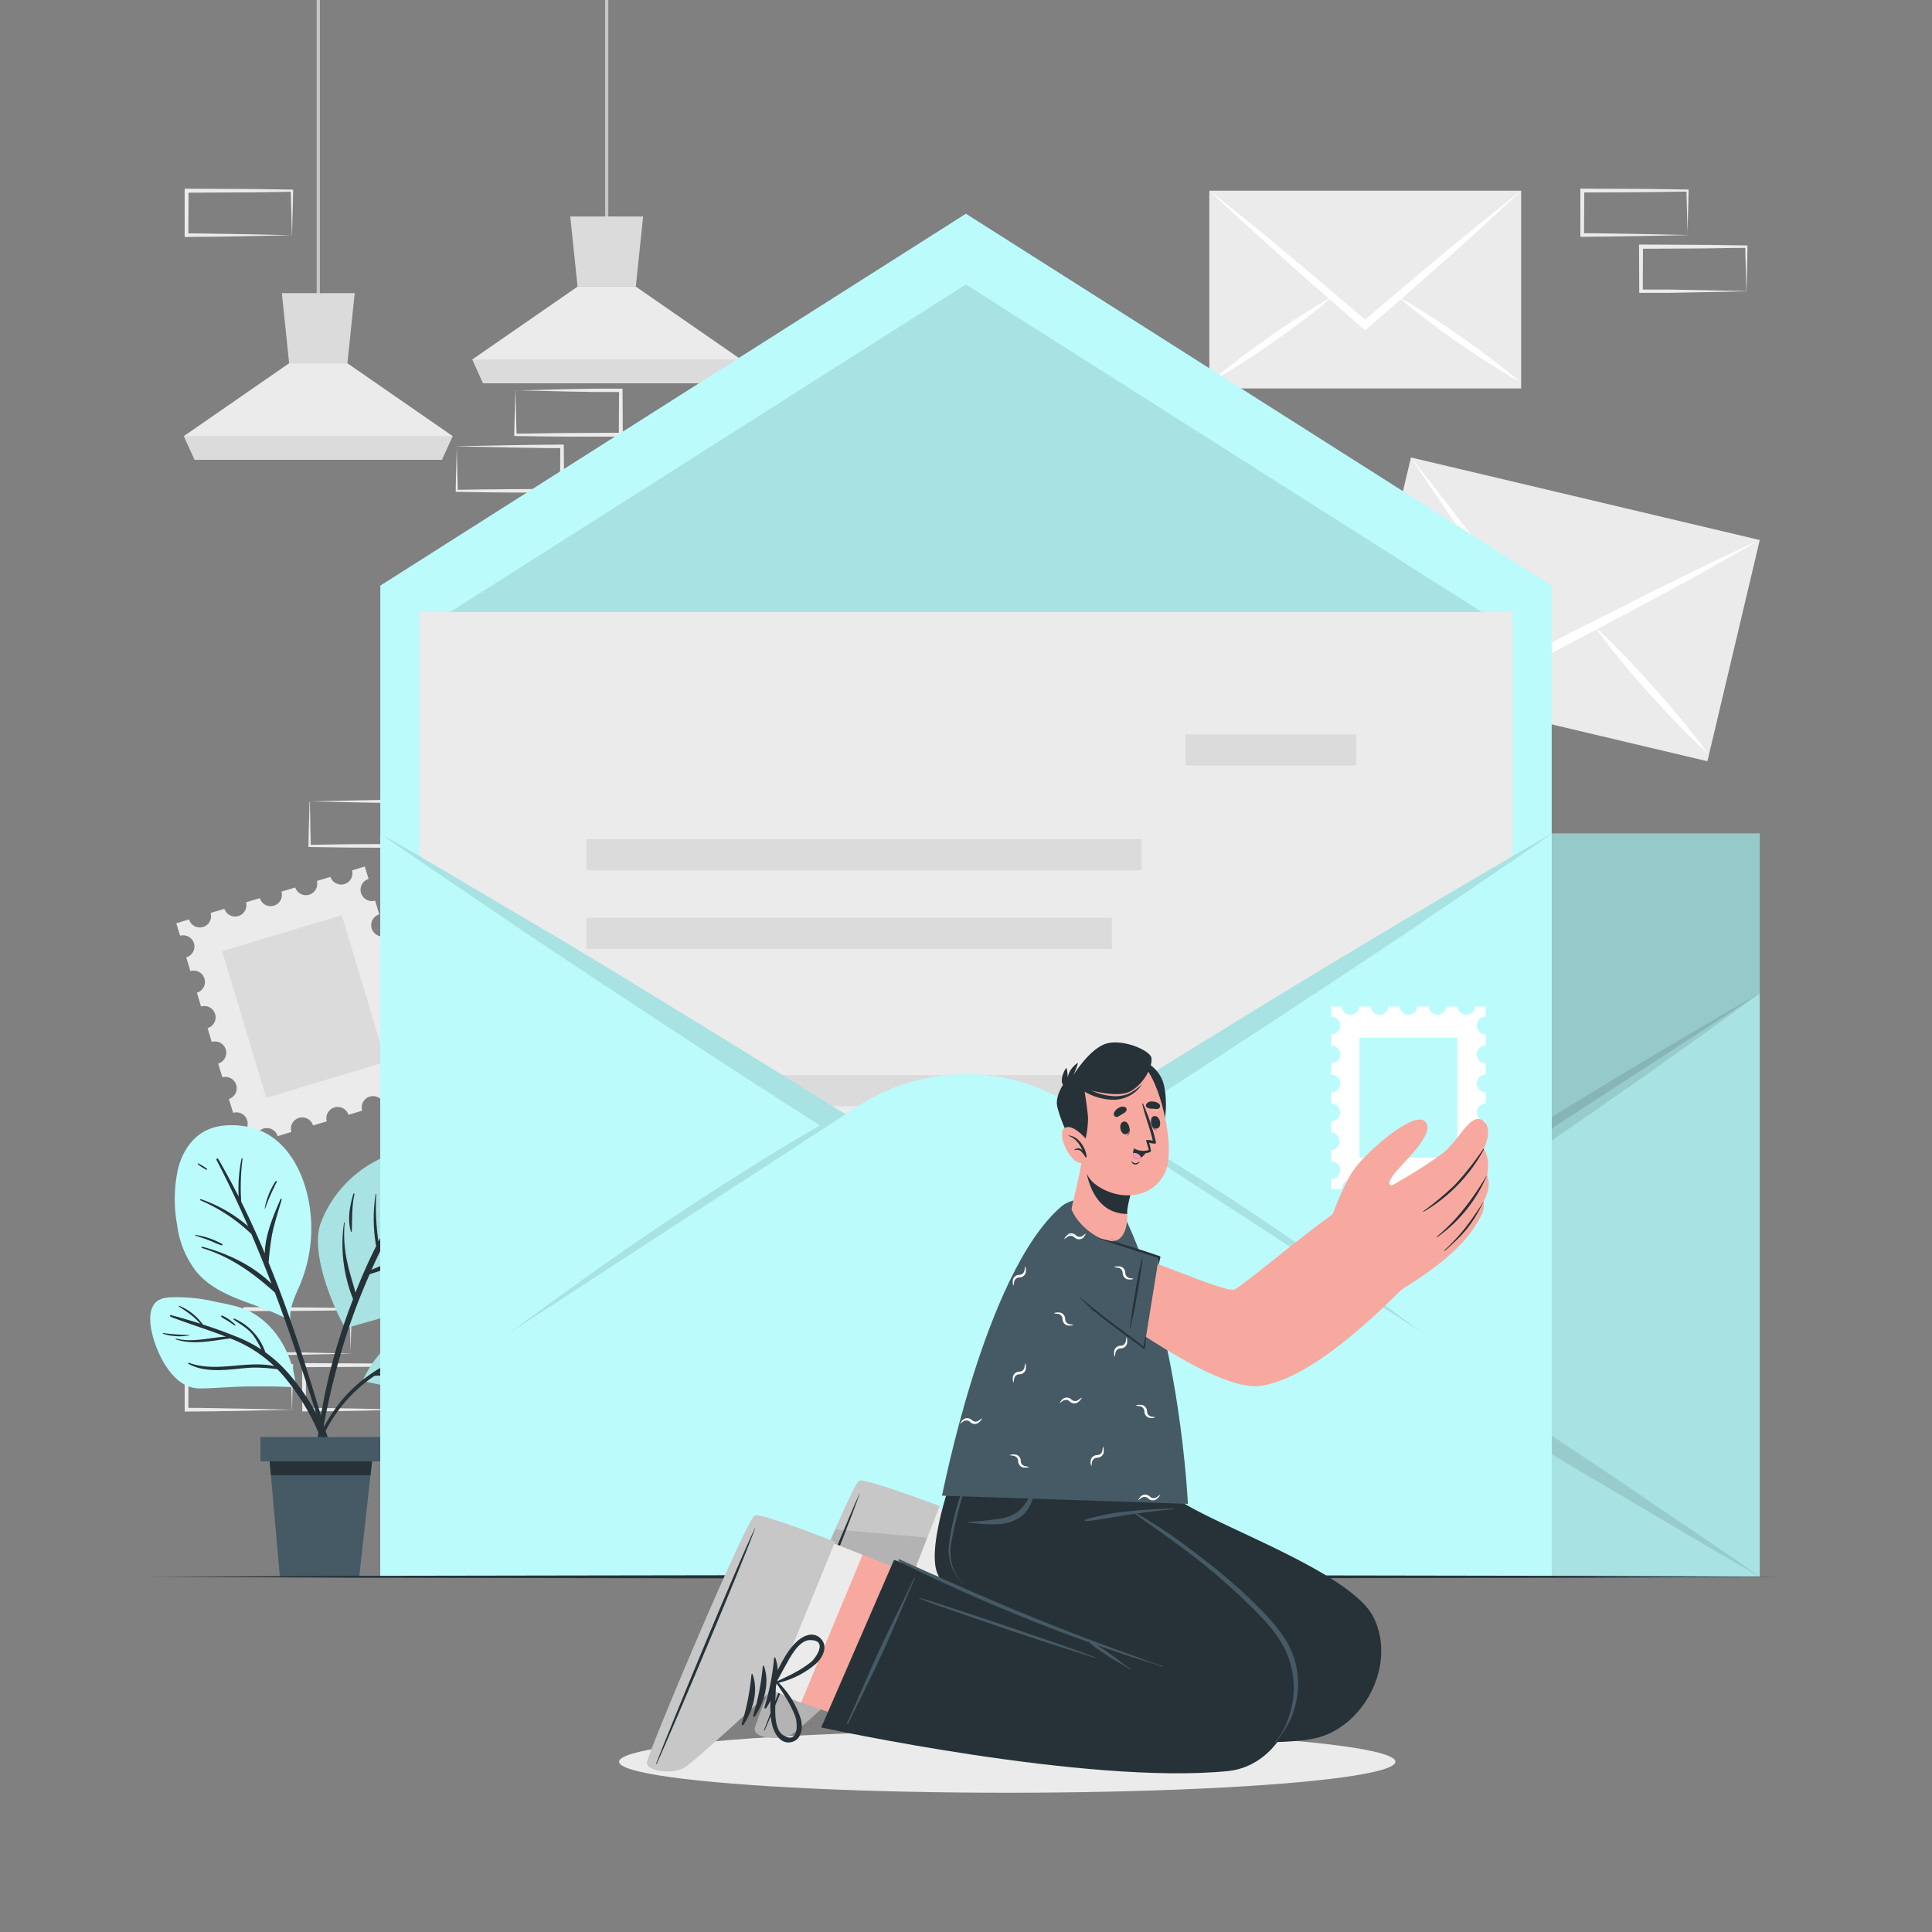 <svg xmlns="http://www.w3.org/2000/svg" viewBox="0 0 500 500"><rect x="0" y="0" width="500" height="500" fill="#808080" stroke="none"/><g id="freepik--background-complete--inject-9"><path d="M90.6,344.51c0-1.92-.11-3.82-.13-5.7l.28.28c-4.54.05-9.09.16-13.63.17l-13.63.06.51-.51,0,11.52-.46-.46c2.24,0,4.48,0,6.74.06L77,350l13.75.29Zm-13.36,6.1-6.86.12c-2.29,0-4.59,0-6.89.06H63v-.46L63,338.81v-.52h.52l13.63.07c4.54,0,9.09.11,13.63.17H91v.28c0,1.95-.09,3.9-.13,5.82l-.15,5.7Z" style="fill:#ebebeb"></path><path d="M75.4,359c-.05-1.92-.12-3.81-.14-5.7l.28.28c-4.54.06-9.08.17-13.63.17l-13.63.07.52-.52-.06,11.52-.46-.46c2.25,0,4.49,0,6.74.06l6.77.12,13.75.28ZM62,365.14l-6.86.11c-2.29.05-4.59,0-6.89.06h-.46v-.47l0-11.52v-.51h.52l13.63.06c4.55,0,9.09.12,13.63.17h.29v.27c0,2-.09,3.9-.13,5.82l-.15,5.7Z" style="fill:#ebebeb"></path><path d="M105.81,359c0-1.92-.12-3.81-.14-5.7l.29.28c-4.55.06-9.09.17-13.63.17l-13.63.07.51-.52-.06,11.52-.45-.46c2.24,0,4.48,0,6.73.06l6.78.12,13.75.28Zm-13.37,6.11-6.85.11c-2.29.05-4.6,0-6.89.06h-.46v-.47l-.06-11.52v-.51h.52l13.63.06c4.54,0,9.08.12,13.63.17h.28v.27c0,2-.09,3.9-.14,5.82l-.14,5.7Z" style="fill:#ebebeb"></path><path d="M451.81,359c-.05-1.92-.12-3.81-.14-5.7l.28.28c-4.54.06-9.09.17-13.63.17l-13.63.07.51-.52-.05,11.52-.46-.46c2.25,0,4.49,0,6.74.06l6.77.12,13.75.28Zm-13.37,6.11-6.86.11c-2.29.05-4.59,0-6.89.06h-.46v-.47l-.05-11.52v-.51h.52l13.63.06c4.54,0,9.09.12,13.63.17h.29v.27c0,2-.09,3.9-.13,5.82l-.15,5.7Z" style="fill:#ebebeb"></path><path d="M436.6,55c-.05-1.92-.12-3.81-.14-5.7l.28.28c-4.54.05-9.08.16-13.63.17l-13.63.06.52-.51-.06,11.52-.46-.46c2.25,0,4.49,0,6.74.06l6.78.11,13.74.29Zm-13.37,6.11-6.85.11c-2.3.05-4.6,0-6.9.06H409v-.46L409,49.34v-.52h.51l13.63.06c4.55,0,9.09.12,13.63.17H437v.28c0,1.95-.09,3.9-.14,5.82l-.15,5.7Z" style="fill:#ebebeb"></path><path d="M451.81,69.56c-.05-1.91-.12-3.81-.14-5.69l.28.28c-4.54,0-9.09.16-13.63.16l-13.63.07.51-.51-.05,11.51-.46-.45c2.25,0,4.49,0,6.74,0l6.77.12,13.75.28Zm-13.37,6.11-6.86.12c-2.29,0-4.59,0-6.89,0h-.46v-.47l-.05-11.51v-.52h.52l13.63.07c4.54,0,9.09.11,13.63.16h.29v.28c0,1.95-.09,3.89-.13,5.82L452,75.38Z" style="fill:#ebebeb"></path><path d="M75.4,55.05c-.05-1.92-.12-3.81-.14-5.7l.28.28c-4.54.06-9.08.17-13.63.17l-13.63.07.52-.52-.06,11.52-.46-.46c2.25,0,4.49,0,6.74.06l6.77.11,13.75.29ZM62,61.16l-6.86.11c-2.29,0-4.59,0-6.89.06h-.46v-.46l0-11.52v-.51h.52l13.63.06c4.55,0,9.09.12,13.63.17h.29v.28c0,2-.09,3.9-.13,5.82l-.15,5.7Z" style="fill:#ebebeb"></path><path d="M118.34,121.34c0,1.92.12,3.81.14,5.7l-.28-.28c4.54-.05,9.08-.16,13.63-.17l13.63-.06-.52.51.06-11.52.46.46c-2.25,0-4.49,0-6.74-.06l-6.77-.11-13.75-.29Zm13.37-6.11,6.86-.11c2.29-.05,4.59,0,6.89-.06h.45v.46L146,127v.52h-.51l-13.63-.06c-4.55,0-9.09-.12-13.63-.17h-.29V127c0-2,.08-3.9.13-5.82l.15-5.7Z" style="fill:#ebebeb"></path><path d="M133.55,106.82c0,1.91.12,3.81.14,5.69l-.29-.28c4.55,0,9.09-.16,13.63-.16l13.63-.07-.51.51.06-11.51.45.45c-2.24,0-4.48,0-6.73,0l-6.78-.12L133.4,101Zm13.37-6.11,6.85-.12c2.29,0,4.6,0,6.89,0h.46V101l.06,11.51V113h-.52L147,113c-4.54,0-9.08-.11-13.63-.16h-.28v-.28c0-2,.09-3.89.14-5.82l.14-5.69Z" style="fill:#ebebeb"></path><path d="M80.31,213.22c0,1.92.12,3.81.14,5.7l-.28-.28c4.54-.06,9.08-.17,13.63-.17l13.63-.07-.52.52L107,207.4l.46.46c-2.25,0-4.49,0-6.74-.06l-6.77-.11-13.75-.29Zm13.37-6.11,6.86-.11c2.29-.05,4.59,0,6.89-.06h.46v.46l0,11.52v.51h-.52l-13.63-.06c-4.55,0-9.09-.12-13.63-.17h-.29v-.28c0-2,.09-3.9.13-5.82l.15-5.7Z" style="fill:#ebebeb"></path><path d="M50.2,244.11a2.92,2.92,0,0,1-2,3.64l1.07,3.56a2.92,2.92,0,0,1,1.69,5.6l1.07,3.57a2.92,2.92,0,0,1,1.69,5.6l1.07,3.57a2.92,2.92,0,0,1,1.68,5.6l1.07,3.56a2.93,2.93,0,0,1,1.69,5.61L60.34,288a2.92,2.92,0,0,1,1.68,5.6l.94,3.11,3.29-1a2.92,2.92,0,1,1,5.6-1.68l3.56-1.08a2.92,2.92,0,1,1,5.6-1.68l3.56-1.07a2.93,2.93,0,0,1,5.61-1.69l3.56-1.07a2.92,2.92,0,1,1,5.6-1.68l3.57-1.08a2.92,2.92,0,0,1,5.6-1.68l3.29-1-.94-3.11a2.92,2.92,0,1,1-1.68-5.6l-1.07-3.56a2.93,2.93,0,0,1-1.69-5.61l-1.07-3.56a2.92,2.92,0,1,1-1.68-5.6l-1.07-3.56a2.92,2.92,0,1,1-1.69-5.6l-1.07-3.57a2.92,2.92,0,1,1-1.69-5.6l-1.07-3.56a2.92,2.92,0,1,1-1.68-5.6l-1-3.22-3.29,1a2.92,2.92,0,0,1-5.59,1.68L82,228a2.92,2.92,0,0,1-5.59,1.68l-3.58,1.08a2.91,2.91,0,0,1-5.58,1.68l-3.58,1.08a2.92,2.92,0,0,1-5.59,1.68l-3.58,1.07a2.91,2.91,0,0,1-5.58,1.68l-3.3,1,1,3.22A2.93,2.93,0,0,1,50.2,244.11Z" style="fill:#ebebeb"></path><rect x="62.53" y="240.65" width="32.33" height="39.63" transform="translate(229.06 487.24) rotate(163.26)" style="fill:#dbdbdb"></rect><rect x="374.07" y="111.3" width="58.83" height="92.77" transform="translate(157.11 514) rotate(-76.68)" style="fill:#ebebeb"></rect><path d="M455.4,139.74c-4.47,2.62-9,5.08-13.46,7.65s-9,5-13.52,7.4q-7.07,3.81-14.14,7.54l-.43.25-12.53,6.56-.62.3-.4-.54q-4.14-5.75-8.25-11.5c-.1-.12-.19-.26-.29-.4q-4.67-6.51-9.27-13.11c-2.93-4.18-5.85-8.41-8.75-12.65s-5.79-8.52-8.61-12.87c3.17,3.91,6.24,7.95,9.35,11.92s6.17,8,9.21,12.12q5.1,6.75,10.15,13.66s0,0,0,0l7.56,10.31c3.79-2,7.59-3.91,11.37-5.82,0,0,0,0,0,0C417.9,158,423,155.4,428,152.88c4.54-2.25,9.09-4.49,13.65-6.68S450.82,141.81,455.4,139.74Z" style="fill:#fff"></path><path d="M393.67,157.41c-.05,0-.08.05-.13.07l-1.71.86c-2.72,1.38-5.47,2.66-8.25,3.88-3.39,1.51-6.83,2.92-10.28,4.31s-6.92,2.67-10.43,3.9-7,2.41-10.64,3.41c3.31-1.75,6.68-3.32,10.07-4.82s6.85-2.92,10.29-4.31S379.52,162,383,160.8c2.8-1,5.63-1.93,8.49-2.77l2-.58Z" style="fill:#fff"></path><path d="M442.07,195.1c-2.77-2.5-5.41-5.14-8-7.81s-5.09-5.42-7.58-8.17-4.91-5.58-7.26-8.46c-1.93-2.33-3.82-4.7-5.61-7.14-.4-.52-.77-1-1.15-1.56,0,0-.05-.09-.09-.12l.12.1,1.53,1.42c2.18,2,4.27,4.14,6.34,6.28,2.59,2.67,5.09,5.41,7.57,8.18s4.91,5.58,7.26,8.46S439.9,192.06,442.07,195.1Z" style="fill:#fff"></path><rect x="312.97" y="49.35" width="80.7" height="51.18" style="fill:#ebebeb"></rect><path d="M393.67,49.35c-3.26,3.12-6.58,6.1-9.87,9.17s-6.62,6-10,9c-3.48,3.11-7,6.17-10.46,9.22l-.31.3-9.3,8.07-.46.38-.45-.38L343.58,77l-.33-.29c-3.5-3-7-6.11-10.47-9.23-3.32-3-6.64-6-9.95-9s-6.6-6.05-9.86-9.17c3.46,2.67,6.87,5.48,10.3,8.22S330.1,63.14,333.5,66q5.67,4.69,11.33,9.53l0,0c2.83,2.39,5.65,4.8,8.47,7.2,2.82-2.4,5.64-4.83,8.46-7.2,0,0,0,0,0,0q5.65-4.8,11.33-9.53,5.08-4.23,10.22-8.39C386.8,54.83,390.2,52,393.67,49.35Z" style="fill:#fff"></path><path d="M345,76.68s-.06.06-.1.08c-.42.37-.85.73-1.27,1.08-2,1.71-4.1,3.35-6.2,4.93-2.57,2-5.2,3.84-7.85,5.71s-5.32,3.65-8,5.39-5.48,3.46-8.33,5c2.45-2.14,5-4.14,7.56-6.09s5.21-3.85,7.84-5.71,5.34-3.66,8.06-5.41c2.17-1.39,4.38-2.76,6.63-4.05.52-.3,1.05-.59,1.58-.88Z" style="fill:#fff"></path><path d="M393.48,98.89c-2.85-1.56-5.62-3.27-8.33-5s-5.39-3.56-8.06-5.39-5.27-3.74-7.84-5.71c-2.1-1.58-4.17-3.21-6.18-4.92-.44-.36-.86-.72-1.29-1.09l-.09-.08a.45.45,0,0,0,.12.06l1.57.89c2.26,1.29,4.45,2.66,6.63,4.05,2.73,1.75,5.4,3.57,8.05,5.41s5.27,3.74,7.84,5.71S391,96.75,393.48,98.89Z" style="fill:#fff"></path><rect x="81.95" width="0.84" height="79.34" style="fill:#c7c7c7"></rect><polygon points="117.13 112.85 114.33 119 50.39 119 47.6 112.85 74.83 94.01 89.91 94.01 117.13 112.85" style="fill:#ebebeb"></polygon><polygon points="91.8 75.86 89.91 94.01 74.83 94.01 72.94 75.86 91.8 75.86" style="fill:#dbdbdb"></polygon><polygon points="117.13 112.86 114.33 119 50.39 119 47.6 112.86 117.13 112.86" style="fill:#dbdbdb"></polygon><rect x="156.59" width="0.84" height="59.51" style="fill:#c7c7c7"></rect><polygon points="191.77 93.02 188.97 99.17 125.03 99.17 122.25 93.02 149.47 74.18 164.55 74.18 191.77 93.02" style="fill:#ebebeb"></polygon><polygon points="166.44 56.03 164.55 74.18 149.47 74.18 147.58 56.03 166.44 56.03" style="fill:#dbdbdb"></polygon><polygon points="191.77 93.03 188.97 99.17 125.03 99.17 122.24 93.03 191.77 93.03" style="fill:#dbdbdb"></polygon></g><g id="freepik--Plant--inject-9"><path d="M80.18,312.54a37.73,37.73,0,0,1-.74,14.51,39.51,39.51,0,0,1-2.22,6.41c-1.15,2.65-2.36,5.24-2.07,8.15.28.18-.68.15-.71-.13-7.76-4.42-17.71-5.23-23.68-12.45a24.74,24.74,0,0,1-4.93-12.09,36.61,36.61,0,0,1,.28-14.6c1-3.94,3.33-7.73,7-9.66S62,290.86,66,292.1C74.64,294.8,79,304.15,80.18,312.54Z" style="fill:#BBFBFB"></path><path d="M84.16,370q-1.59-5.3-3.2-10.58c-2.13-6.9-4.35-13.77-6.79-20.56q-2.2-6.09-4.65-12.08a73.48,73.48,0,0,1,.93-7.5c.65-3,1.59-5.91,2.47-8.86,0-.18-.24-.27-.32-.1-1.74,4.05-4,9.24-4.07,14.05q-2.84-6.78-6.1-13.35a57.51,57.51,0,0,1,.34-11.12.13.13,0,0,0-.26-.05,39.7,39.7,0,0,0-.76,9.81c-1.67-3.29-3.42-6.54-5.29-9.74-.17-.29-.57,0-.42.29q4.37,8.42,8.16,17.15a37.13,37.13,0,0,0-12.17-7c-.19-.07-.34.21-.14.29a44.24,44.24,0,0,1,13.16,8.71q2.73,6.38,5.21,12.86c-4.85-4.76-11.5-7.89-17.92-9.57-.22,0-.28.28-.07.34,7.44,2.24,13.22,6.46,18.87,11.52.66,1.75,1.3,3.5,1.94,5.26q3.58,10,6.84,20.06,1.58,4.85,3.08,9.69c1.09,3.48,1.94,7.15,3.35,10.51.13.32.71.25.64-.13A99.82,99.82,0,0,0,84.16,370Z" style="fill:#263238"></path><path d="M71.29,305.75a19.13,19.13,0,0,0-2.79,7c0,.06.08.1.11,0a59.37,59.37,0,0,1,3-6.83C71.75,305.69,71.42,305.55,71.29,305.75Z" style="fill:#263238"></path><path d="M57.45,321.92a20.27,20.27,0,0,0-7-2.35c-.07,0-.11.09,0,.11,1.12.47,2.29.79,3.43,1.23s2.24,1,3.39,1.37A.2.2,0,0,0,57.45,321.92Z" style="fill:#263238"></path><path d="M53.55,302.47a13.37,13.37,0,0,0-2.24-1.38.12.12,0,0,0-.13.19,13.52,13.52,0,0,0,2.21,1.44C53.53,302.8,53.69,302.56,53.55,302.47Z" style="fill:#263238"></path><path d="M106.34,338.9c-5.59,1.65-11.21,3.19-16.8,4.83-.48.14-9.93-18-6.51-27.28a30.41,30.41,0,0,1,19-18c4-1.35,8.89-2.49,13.11-1.56,3.75.83,6.4,3.89,7.61,7.42,1.66,4.79,1.11,10.5.21,15.4a26.91,26.91,0,0,1-5.5,12.56C114.48,335.77,110.69,337.6,106.34,338.9Z" style="fill:#BBFBFB"></path><path d="M106.34,338.9c-5.59,1.65-11.21,3.19-16.8,4.83-.48.14-9.93-18-6.51-27.28a30.41,30.41,0,0,1,19-18c4-1.35,8.89-2.49,13.11-1.56,3.75.83,6.4,3.89,7.61,7.42,1.66,4.79,1.11,10.5.21,15.4a26.91,26.91,0,0,1-5.5,12.56C114.48,335.77,110.69,337.6,106.34,338.9Z" style="opacity:0.1"></path><path d="M114.44,321.69a73.13,73.13,0,0,1-11,4.31,47.06,47.06,0,0,0-7.31,2.65c2.36-5.26,5-10.41,7.69-15.51A25.14,25.14,0,0,0,114,307.91a.16.16,0,0,0-.2-.24,50.27,50.27,0,0,1-9.56,4.79q1.13-2.06,2.26-4.11c.22-.38-.31-.76-.56-.39a117.8,117.8,0,0,0-8,13.33,61.46,61.46,0,0,1-.57-12.21.08.08,0,0,0-.16,0,40.63,40.63,0,0,0,.14,13.43c-2,3.91-3.75,7.92-5.35,12-.64-2.44-1.47-4.84-2-7.3a33.31,33.31,0,0,1-.8-10.76c0-.1-.15-.11-.17,0a38,38,0,0,0,2.35,19.75c-.94,2.44-1.83,4.89-2.64,7.35a146.1,146.1,0,0,0-7.42,38.77.24.24,0,0,0,.47,0A192.23,192.23,0,0,1,90.14,344c1.62-4.87,3.49-9.6,5.53-14.24,3.3-1,6.59-2.3,9.83-3.43a30.57,30.57,0,0,0,9.06-4.44C114.67,321.8,114.55,321.63,114.44,321.69Z" style="fill:#263238"></path><path d="M119.65,316.43c-3.42,1.22-6.66,2.92-10.07,4.15-.16.06-.07.31.09.28,3.61-.75,7.2-1.86,10.11-4.23C119.89,316.54,119.77,316.39,119.65,316.43Z" style="fill:#263238"></path><path d="M91.74,309.06c0-.18-.22-.29-.28-.1-.93,3.15-1.58,6.49-.67,9.71a.12.12,0,0,0,.24,0C91.2,315.41,91,312.26,91.74,309.06Z" style="fill:#263238"></path><path d="M105.86,301.78a8.4,8.4,0,0,0-1.48,5.36c0,.12.2.19.23.05.42-1.81,1.11-3.45,1.67-5.2A.24.24,0,0,0,105.86,301.78Z" style="fill:#263238"></path><path d="M39.86,346.88c1.64,5.2,5.54,12.39,11.7,12.44,4,0,8-.43,12-.49,4.29-.06,8.59-.05,12.87.2.35,0-.52-12.85-10.83-19.11-2.88-1.76-6.42-2.31-9.69-3a44.26,44.26,0,0,0-11.46-1.19c-2.37.09-4.34.59-5.18,3S39.08,344.41,39.86,346.88Z" style="fill:#BBFBFB"></path><path d="M44.3,340.37c2.51.65,5,1.39,7.55,2.19a24.91,24.91,0,0,0-2.08-2,40.54,40.54,0,0,0-3.43-2.4c-.09-.07,0-.25.09-.2a14.06,14.06,0,0,1,6.08,4.83c3.13,1,6.24,2.13,9.23,3.36a34.79,34.79,0,0,1,5.9,3.11,23.23,23.23,0,0,0-2.13-3.72c-1.37-1.77-3.22-2.76-5-4a.16.16,0,0,1,.17-.28,14.71,14.71,0,0,1,8,8.72,34.74,34.74,0,0,1,5.85,5.31c6.82,7.75,12.19,18.06,12.21,28.58,0,.25-.4.32-.45.06a58.3,58.3,0,0,0-13-27.94c-.49-.57-1-1.11-1.5-1.64a46.23,46.23,0,0,0-5.64-.42c-2.19,0-4.37.33-6.56.5-3.59.3-7.57.34-10.82-1.47-.14-.08-.05-.33.11-.27,7.24,2.63,14.83-.71,22.09.86a33.81,33.81,0,0,0-10.7-6.9l-.67-.27c-4.64.56-9.55,1.77-14.07.26a.11.11,0,0,1,.06-.21c4.37,1.09,8.56-.28,12.87-.5-4.69-1.83-9.48-3.29-14.19-5.1C43.88,340.63,43.87,340.26,44.3,340.37Z" style="fill:#263238"></path><path d="M42.25,345a63.86,63.86,0,0,0,6.76.51c.05,0,.07.08,0,.09a14,14,0,0,1-6.83-.43C42.09,345.09,42.14,344.93,42.25,345Z" style="fill:#263238"></path><path d="M57.52,340.49a11,11,0,0,1,3.35,2.32c.12.11,0,.32-.17.22-.57-.41-1.15-.8-1.74-1.18a16,16,0,0,1-1.63-1A.2.2,0,0,1,57.52,340.49Z" style="fill:#263238"></path><path d="M93.93,357.23c-.08.17.17.33.26.15h0a.21.21,0,0,0,.16.1,104.11,104.11,0,0,0,12.6,2.2c3.41.3,7.34.49,10.32-1.49,4-2.68,6.71-9.84,4.52-14.4-2.59-5.41-10.38-2.47-14.29-.55A28.74,28.74,0,0,0,93.93,357.23Z" style="fill:#BBFBFB"></path><path d="M93.93,357.23c-.08.17.17.33.26.15h0a.21.21,0,0,0,.16.1,104.11,104.11,0,0,0,12.6,2.2c3.41.3,7.34.49,10.32-1.49,4-2.68,6.71-9.84,4.52-14.4-2.59-5.41-10.38-2.47-14.29-.55A28.74,28.74,0,0,0,93.93,357.23Z" style="opacity:0.1"></path><path d="M90.9,359.73A40.6,40.6,0,0,1,98.43,354a25.67,25.67,0,0,1,7.62-7.77c.15-.1.28.13.14.24a34.87,34.87,0,0,0-6.43,6.76,71.09,71.09,0,0,1,9.44-4.29,12.47,12.47,0,0,1,5.07-5.08s.09,0,0,.07a20.84,20.84,0,0,0-4.58,4.8c1.92-.72,3.86-1.38,5.79-2,.18-.06.24.2.08.27-3.45,1.34-7,2.76-10.38,4.4a39.86,39.86,0,0,0,12.57,0c.11,0,.16.15,0,.18a24.77,24.77,0,0,1-13.34.2,62.16,62.16,0,0,0-6.33,3.55,15.63,15.63,0,0,1,5.12.41,38.3,38.3,0,0,0,9,1c.12,0,.15.18,0,.2-5.21.9-10.14-1.47-15.31-.85a38.16,38.16,0,0,0-13.23,15.47c-2.17,4.42-3.35,9.11-5.11,13.69a.17.17,0,0,1-.32-.09C79.85,376.1,84.33,366.16,90.9,359.73Z" style="fill:#263238"></path><path d="M106.63,347.36a5.91,5.91,0,0,1,1.33-1.62,5.22,5.22,0,0,1,1.54-1.15s.08.05,0,.09c-.43.48-1,.84-1.48,1.3s-.85,1-1.32,1.48A.08.08,0,0,1,106.63,347.36Z" style="fill:#263238"></path><path d="M115.22,350.16c.78-.19,1.6-.18,2.38-.34a22.74,22.74,0,0,0,2.31-.69.09.09,0,0,1,.07.17,7.68,7.68,0,0,1-4.76,1.1C115.1,350.38,115.11,350.19,115.22,350.16Z" style="fill:#263238"></path><polygon points="69.42 374.01 70.11 381.78 72.43 408.01 92.98 408.01 95.88 381.78 96.74 374.01 69.42 374.01" style="fill:#455a64"></polygon><polygon points="69.42 374.01 70.11 381.78 95.88 381.78 96.74 374.01 69.42 374.01" style="fill:#263238"></polygon><rect x="67.39" y="371.89" width="31.38" height="6.3" transform="translate(166.16 750.08) rotate(180)" style="fill:#455a64"></rect></g><g id="freepik--Shadow--inject-9"><ellipse cx="260.67" cy="455.93" rx="100.46" ry="8.03" style="fill:#ebebeb"></ellipse></g><g id="freepik--Envelope--inject-9"><rect x="152.24" y="215.75" width="303.17" height="192.26" style="fill:#BBFBFB"></rect><g style="opacity:0.1"><rect x="152.24" y="215.75" width="303.17" height="192.26"></rect></g><path d="M152.24,215.75H455.4v41.32L331.73,337.51a51.15,51.15,0,0,1-55.78,0L152.24,257.07Z" style="fill:#BBFBFB"></path><path d="M152.24,215.75H455.4v41.32L331.73,337.51a51.15,51.15,0,0,1-55.78,0L152.24,257.07Z" style="opacity:0.2"></path><g style="opacity:0.1"><path d="M418.34,382.7c12.34,8.47,24.82,16.71,37.06,25.31-13-7.37-25.81-15.11-38.7-22.67S391,370,378.28,362.12q-19.84-12.09-39.67-24.5l-1.69,1.11a79.23,79.23,0,0,1-10,5.89A53.92,53.92,0,0,1,292,348.45a60.93,60.93,0,0,1-11.25-3.84,78.53,78.53,0,0,1-10-5.89l-1.66-1.09Q249.26,350,229.36,362.17,210.24,373.84,191,385.34c-12.93,7.56-25.72,15.3-38.74,22.67,12.24-8.6,24.72-16.84,37.06-25.31q18.64-12.42,37.42-24.77,18.41-12,36.87-23.89l-2.1-1.41-18.4-12.3-9.19-6.16-9.15-6.23c-24.42-16.58-48.68-33.39-72.51-50.87,25.64,14.69,50.85,30,75.91,45.64l9.4,5.83,9.36,5.91,18.71,11.83c1.68,1.05,3.34,2.12,5,3.19l4.31,2.78c.45.3.9.59,1.34.86a62.46,62.46,0,0,0,7.74,4.4,52.23,52.23,0,0,0,9.67,3.21,53.1,53.1,0,0,0,10.13,1.06,47.27,47.27,0,0,0,19.82-4.25,64,64,0,0,0,7.75-4.41c.44-.27.88-.56,1.33-.85l4.26-2.75c1.68-1.08,3.36-2.16,5.06-3.22,12.48-7.86,24.89-15.84,37.46-23.57,25.06-15.6,50.27-31,75.9-45.66-23.83,17.47-48.09,34.29-72.51,50.87-12.16,8.35-24.49,16.47-36.73,24.69-.7.47-1.4.94-2.11,1.4q18.52,11.88,36.92,24C393.44,366.13,405.91,374.42,418.34,382.7Z"></path></g><polygon points="401.58 408.01 98.42 408.01 98.42 151.56 249.98 55.31 401.58 151.56 401.58 408.01" style="fill:#BBFBFB"></polygon><polygon points="385.84 407.54 114.16 407.54 114.16 159.88 249.98 73.63 385.84 159.88 385.84 407.54" style="opacity:0.1"></polygon><rect x="108.53" y="158.38" width="282.95" height="249.01" style="fill:#ebebeb"></rect><rect x="151.77" y="217.19" width="143.68" height="8.06" transform="translate(447.22 442.43) rotate(180)" style="fill:#dbdbdb"></rect><rect x="306.81" y="190.04" width="44.18" height="8.06" transform="translate(657.79 388.14) rotate(180)" style="fill:#dbdbdb"></rect><rect x="151.77" y="237.53" width="135.96" height="8.06" transform="translate(439.51 483.12) rotate(180)" style="fill:#dbdbdb"></rect><rect x="151.77" y="278.22" width="199.21" height="8.06" transform="translate(502.75 564.51) rotate(180)" style="fill:#dbdbdb"></rect><rect x="151.77" y="298.57" width="199.21" height="8.06" transform="translate(502.75 605.2) rotate(180)" style="fill:#dbdbdb"></rect><rect x="151.77" y="318.91" width="199.21" height="8.06" transform="translate(502.75 645.89) rotate(180)" style="fill:#dbdbdb"></rect><rect x="151.77" y="339.26" width="199.21" height="8.06" transform="translate(502.75 686.58) rotate(180)" style="fill:#dbdbdb"></rect><path d="M401.58,215.75V408H98.42V215.75c13,7.38,25.81,15.12,38.7,22.68s25.67,15.38,38.42,23.21q21.3,13,42.57,26.32c.14-.09.32-.18.45-.27-.13.09-.22.22-.36.31q15.92,9.92,31.82,19.9c10.57-6.65,21.17-13.34,31.78-19.9-.14-.09-.23-.22-.36-.31a1.87,1.87,0,0,0,.45.22q21.24-13.25,42.57-26.31,19.13-11.69,38.38-23.17C375.77,230.87,388.56,223.13,401.58,215.75Z" style="fill:#BBFBFB"></path><g style="opacity:0.1"><path d="M401.58,215.75c-12.24,8.61-24.72,16.85-37.06,25.32-12.43,8.28-24.9,16.57-37.42,24.76q-19.61,12.84-39.29,25.45c-.41.28-.77.55-1.18.82q-17.42,11.13-34.92,22.26L250,315.41l-1.69-1.05q-17.47-11.13-34.87-22.3c-.41-.23-.82-.5-1.23-.78q-19.74-12.63-39.34-25.49c-12.47-8.15-24.94-16.44-37.37-24.72-12.34-8.47-24.82-16.71-37.06-25.32,13,7.38,25.81,15.12,38.7,22.68s25.67,15.38,38.42,23.21q21.3,13,42.57,26.32s0,0,.09,0q15.92,9.92,31.82,19.9c10.57-6.65,21.17-13.34,31.78-19.9.05-.09.05-.09.09-.09q21.24-13.25,42.57-26.31,19.13-11.69,38.38-23.17C375.77,230.87,388.56,223.13,401.58,215.75Z"></path><path d="M218.56,287.69c-.13.09-.22.22-.36.31-1.59,1.37-3.19,2.74-4.78,4.06-7.6,6.42-15.39,12.56-23.31,18.53C180.46,318,170.58,325,160.65,332s-20,13.7-30.23,20.26-20.58,13-31.27,18.85c9.19-8.06,18.75-15.57,28.4-22.9S147.13,333.8,157,326.79s20-13.75,30.28-20.3c8.15-5.24,16.43-10.38,24.9-15.21,2-1.14,3.91-2.23,5.92-3.32C218.25,287.87,218.43,287.78,218.56,287.69Z"></path><path d="M400.85,371.14c-10.69-5.88-21.07-12.3-31.27-18.85S349.32,338.9,339.3,332,319.5,318,309.85,310.59c-7.88-6-15.67-12.07-23.22-18.49-1.64-1.36-3.24-2.73-4.83-4.1-.14-.09-.23-.22-.36-.31a1.87,1.87,0,0,0,.45.22c2,1.14,4,2.23,5.92,3.37,8.47,4.83,16.71,10,24.9,15.21C323,313,333,319.87,342.94,326.79s19.81,14.07,29.46,21.45S391.66,363.08,400.85,371.14Z"></path></g><path d="M401.58,408H98.42V366.7l123.67-80.44a51.17,51.17,0,0,1,55.78,0L401.58,366.7Z" style="fill:#BBFBFB"></path></g><g id="freepik--Floor--inject-9"><polygon points="38.37 408.07 91.28 407.83 144.18 407.74 250 407.57 355.82 407.74 408.73 407.83 461.63 408.07 408.73 408.32 355.82 408.4 250 408.57 144.18 408.4 91.28 408.31 38.37 408.07" style="fill:#263238"></polygon></g><g id="freepik--Character--inject-9"><path d="M195.9,446.65c-.18,2.33,6.48,3,9.26,1.49a63.87,63.87,0,0,0,6.4-5.27c6.68-5.9,15.9-14.53,15.9-14.53l6.84,3.07,33.39,11.12,14.08-36.44s-16.15-6.83-31.52-12.95l-6.95-2.74-.42-.16c-10.31-4-18.85-7-19.73-6.35C220.79,385.53,196.08,444.3,195.9,446.65Z" style="fill:#f7a9a0"></path><path d="M195.9,446.64c-.18,2.34,6.48,3,9.26,1.5a63.87,63.87,0,0,0,6.4-5.27c6.68-5.89,15.91-14.53,15.91-14.53l6.83,3.07,1.11.37,15.34-38.45-.49-.2-7-2.72c-.14-.07-.29-.12-.42-.17-10.31-4-18.85-7-19.73-6.35C220.79,385.53,196.08,444.3,195.9,446.64Z" style="fill:#ebebeb"></path><path d="M195.31,447.5c.14-2.39,24.56-62.54,26.95-64.24.89-.66,9.86,2.39,20.6,6.38l.33.13-15.32,39-.65-.29s-19.64,18.85-22.46,20.44S195.15,449.89,195.31,447.5Z" style="fill:#c7c7c7"></path><path d="M197.92,447.77c4.36-10,21-50.94,24.57-61.2,0-.08,0-.1-.06,0-4.54,9.85-20.87,50.89-24.68,61.15C197.67,447.92,197.82,448,197.92,447.77Z" style="fill:#263238"></path><path d="M226,433c2.36-3.69,3.73-8.82,2.13-13-.06-.16-.3-.07-.31.07a59.94,59.94,0,0,1-2.32,12.73A.28.28,0,0,0,226,433Z" style="fill:#263238"></path><path d="M223.1,435.21c2.37-3.69,3.74-8.82,2.13-13-.06-.17-.29-.08-.3.07A61.35,61.35,0,0,1,222.61,435,.27.27,0,0,0,223.1,435.21Z" style="fill:#263238"></path><path d="M220.2,437.38c2.36-3.69,3.73-8.81,2.13-13-.06-.16-.3-.07-.31.08a59.85,59.85,0,0,1-2.32,12.72A.28.28,0,0,0,220.2,437.38Z" style="fill:#263238"></path><path d="M232.61,441.75c2.79-.69,3-4,2.28-6.24a23,23,0,0,0-6.64-9.85.12.12,0,0,0-.19,0,.53.53,0,0,0-.75.43c-.11,3.79-.71,7.82.34,11.54C228.26,439.83,230,442.41,232.61,441.75Zm-4.3-9.85c0-1.87.12-3.72.06-5.59a67.52,67.52,0,0,1,3.75,5.85,22.76,22.76,0,0,1,1.43,3c.6,1.62,1,7.26-3.1,4.78C228.19,438.61,228.3,434.12,228.31,431.9Z" style="fill:#263238"></path><path d="M233.41,415.94c-2.74,2.72-4.2,6.53-6,9.89a.53.53,0,0,0,.44.74.13.13,0,0,0,.15.12,23,23,0,0,0,10.62-5.33c1.73-1.59,3.17-4.58,1.07-6.56S235,414.35,233.41,415.94Zm3.57-.65c4.79-.15,1.68,4.57.36,5.69a25.17,25.17,0,0,1-2.74,1.95,66.51,66.51,0,0,1-6.14,3.24c1-1.59,1.79-3.26,2.69-4.89C232.23,419.34,234.35,415.38,237,415.29Z" style="fill:#263238"></path><path d="M195.31,447.5c-.16,2.39,6.64,3,9.45,1.41s22.46-20.44,22.46-20.44l.65.29L240,397.94l-23.85-2.14C208.14,414,195.41,445.78,195.31,447.5Z" style="opacity:0.1"></path><path d="M240.37,438.15S313,454.81,339.66,450c12.78-2.3,22-18.74,15.86-31.34-5.73-11.75-40.77-23.68-50.67-30.59-3.12-2.17-2.78-10.76-2.78-10.76l-26-.35s-9.26,14.73-5.34,21.9a2.33,2.33,0,0,0,.23.35l-11.73-4.46Z" style="fill:#263238"></path><path d="M256.44,418.52c2.89-6.29,6.07-12.43,9-18.69.06-.12.25-.06.2.07-2.78,6.31-5.34,12.7-8.23,19s-6,12.44-9.07,18.66c-.07.16-.33.07-.26-.09C250.89,431.14,253.56,424.78,256.44,418.52Z" style="fill:#455a64"></path><path d="M270.77,399.51c1.8,1.05,3.51,2.26,5.25,3.38s3.44,2.21,5.2,3.25c3.55,2.11,7.18,4.09,10.86,6A184.76,184.76,0,0,0,315,422c4.37,1.54,8.8,3,13.3,4.16.1,0,0,.17,0,.15-3.28-.79-6.56-1.56-9.8-2.47,1.72,1.08,3.41,2.21,5.11,3.31a.08.08,0,1,1-.08.13c-1.87-1.13-3.76-2.21-5.62-3.37a.18.18,0,0,1-.05-.26c-.55-.16-1.11-.31-1.66-.48-4-1.24-8-2.64-11.87-4.21a146.1,146.1,0,0,1-22.19-11.22q-3-1.86-5.9-3.82a54,54,0,0,1-5.6-4.14C270.45,399.63,270.63,399.43,270.77,399.51Z" style="fill:#455a64"></path><path d="M168,455.56c-.18,2.33,6.48,3,9.26,1.49a64.09,64.09,0,0,0,6.41-5.26c6.67-5.9,15.89-14.54,15.89-14.54l6.84,3.08,32.39,11.08L253.91,415s-16.15-6.84-31.52-13c-2.36-.94-4.69-1.85-6.95-2.73l-.42-.16c-10.31-4-18.85-7-19.73-6.35C192.93,394.45,168.22,453.22,168,455.56Z" style="fill:#f7a9a0"></path><path d="M168,455.56c-.18,2.33,6.48,3,9.26,1.49a64.41,64.41,0,0,0,6.41-5.26c6.66-5.9,15.9-14.54,15.9-14.54l6.83,3.08.91.32,15.92-38.25-.88-.35q-3.54-1.41-6.95-2.73c-.15-.05-.28-.11-.42-.17-10.31-4-18.85-7-19.73-6.34C192.93,394.44,168.22,453.22,168,455.56Z" style="fill:#ebebeb"></path><path d="M167.43,456.09c.18-2.39,25.43-62.2,27.84-63.86.9-.65,9.83,2.52,20.51,6.66l.33.13-15.85,38.77-.65-.29s-19.91,18.57-22.75,20.12S167.25,458.47,167.43,456.09Z" style="fill:#c7c7c7"></path><path d="M170,456.39c4.5-10,21.72-50.65,25.42-60.85,0-.09,0-.11-.07,0-4.68,9.79-21.57,50.6-25.52,60.81C169.79,456.54,169.94,456.6,170,456.39Z" style="fill:#263238"></path><path d="M198.33,442c2.42-3.65,3.86-8.76,2.31-13-.06-.16-.29-.07-.31.07a59.64,59.64,0,0,1-2.49,12.69A.27.27,0,0,0,198.33,442Z" style="fill:#263238"></path><path d="M195.4,444.18c2.41-3.66,3.85-8.77,2.31-13-.06-.17-.3-.08-.31.07A60.54,60.54,0,0,1,194.9,444,.28.28,0,0,0,195.4,444.18Z" style="fill:#263238"></path><path d="M192.46,446.31c2.42-3.65,3.86-8.76,2.31-13-.06-.16-.29-.07-.3.07a60.29,60.29,0,0,1-2.5,12.69A.27.27,0,0,0,192.46,446.31Z" style="fill:#263238"></path><path d="M204.81,450.85c2.8-.65,3.06-4,2.37-6.2a22.93,22.93,0,0,0-6.51-9.95.11.11,0,0,0-.18,0,.54.54,0,0,0-.76.42c-.17,3.78-.82,7.81.18,11.54C200.49,448.87,202.16,451.47,204.81,450.85Zm-4.16-9.91c0-1.86.17-3.72.14-5.58,1.26,1.94,2.6,3.82,3.67,5.89a24.69,24.69,0,0,1,1.38,3.06c.58,1.64.89,7.27-3.17,4.74C200.44,447.65,200.6,443.16,200.65,440.94Z" style="fill:#263238"></path><path d="M206,425.05c-2.77,2.68-4.29,6.47-6.09,9.81a.53.53,0,0,0,.44.74.11.11,0,0,0,.14.12,23,23,0,0,0,10.7-5.17c1.75-1.57,3.23-4.54,1.16-6.54S207.58,423.49,206,425.05Zm3.59-.59c4.78-.09,1.61,4.58.28,5.69a27.64,27.64,0,0,1-2.76,1.91c-2,1.22-4.1,2.14-6.19,3.16,1-1.59,1.83-3.24,2.76-4.86C204.74,428.43,206.91,424.5,209.55,424.46Z" style="fill:#263238"></path><path d="M293.13,377.14l-44.71-.67s-9.49,24.13-5.56,31.31S288,425.21,288,425.21l-56.62-21.53-18.84,43.38s68.84,15,105.35,11.28c13.7-1.4,22.3-19.29,14.27-33C323.69,410.83,293.05,391,293.05,391Z" style="fill:#263238"></path><path d="M232.83,403.56c17.33,7.92,34.81,15.49,52.69,22.09q3.72,1.38,7.46,2.72c2.58.93,5.15,2,7.79,2.74.13,0,.06.24-.06.2-2.28-.86-4.65-1.47-7-2.23s-4.52-1.49-6.77-2.27l-2.91-1,.59.4c.89.59,1.78,1.19,2.66,1.81,1.81,1.27,3.49,2.78,5.39,3.91.11.07,0,.26-.11.18-1.81-1.28-3.84-2.24-5.7-3.45-.9-.59-1.77-1.2-2.65-1.82a17.46,17.46,0,0,1-2.33-1.8q-4.28-1.53-8.52-3.13-13.35-5.1-26.38-11c-4.85-2.19-9.66-4.47-14.4-6.89C232.37,403.88,232.57,403.45,232.83,403.56Z" style="fill:#455a64"></path><path d="M227.58,427.06c2.9-6.29,6.07-12.44,9-18.7.05-.12.25-.05.19.07-2.78,6.31-5.34,12.71-8.23,19s-6,12.45-9.07,18.67c-.07.16-.33.07-.26-.1C222,439.67,224.7,433.32,227.58,427.06Z" style="fill:#455a64"></path><path d="M293.86,391.5A123,123,0,0,1,308,400.87c4.48,3.33,8.83,6.84,13,10.59,2.09,1.89,4.11,3.86,6.06,5.89a45.57,45.57,0,0,1,5.14,6.21,21.89,21.89,0,0,1,3.71,13.64,23.39,23.39,0,0,1-1.78,7.46,27.34,27.34,0,0,1-4.14,6.39c-.06.08-.18,0-.11-.11a17.59,17.59,0,0,0,3.49-6.12,22.67,22.67,0,0,0,1.39-6.51,22.9,22.9,0,0,0-3.13-13.17c-2.75-4.55-6.78-8.33-10.62-12a163,163,0,0,0-12.43-10.59q-3.64-2.79-7.38-5.45c-2.49-1.79-5-3.5-7.46-5.36A.16.16,0,0,1,293.86,391.5Z" style="fill:#455a64"></path><path d="M280.86,393.3a52.71,52.71,0,0,1,11.43-2.18c3.81-.43,7.62-.63,11.46-.69.1,0,.09.15,0,.16-3.88.34-7.76.83-11.61,1.41s-7.47,1.37-11.23,1.67C280.68,393.69,280.68,393.37,280.86,393.3Z" style="fill:#455a64"></path><path d="M250.46,393.83a56.56,56.56,0,0,0,7.12-.64,11.72,11.72,0,0,0,5.59-1.79c3.17-2.38,4.46-6.56,5.13-10.3,0-.08.17-.06.15,0-.54,4.06-.72,8.73-4.29,11.45a10.8,10.8,0,0,1-6.07,1.9,38.22,38.22,0,0,1-7.63-.47A.09.09,0,0,1,250.46,393.83Z" style="fill:#455a64"></path><path d="M245.54,400.27a48.48,48.48,0,0,1,1.25-7c.56-2.36,1.23-4.69,2-7,.85-2.61,1.83-5.19,2.86-7.74,0-.09.19-.05.15.05-1.47,4.31-2.82,8.69-3.94,13.11-.56,2.19-1.05,4.39-1.5,6.61a13.87,13.87,0,0,0,0,6.5,11.36,11.36,0,0,0,3.59,5.57s0,0,0,0A11.69,11.69,0,0,1,245.54,400.27Z" style="fill:#455a64"></path><path d="M237.89,413.53c3,.79,6,1.83,8.94,2.79s5.94,1.93,8.9,2.92c5.92,2,11.83,4,17.73,6.05,3.35,1.16,6.68,2.4,10,3.61a.08.08,0,0,1-.05.16q-17.88-5.56-35.55-11.79c-3.35-1.18-6.74-2.26-10-3.63A.06.06,0,0,1,237.89,413.53Z" style="fill:#455a64"></path><path d="M346.82,265.39a2.29,2.29,0,0,1-2.29,2.29v2.92a2.29,2.29,0,1,1,0,4.58v2.92a2.29,2.29,0,1,1,0,4.58v2.92a2.29,2.29,0,1,1,0,4.58v2.91a2.3,2.3,0,0,1,0,4.59v2.91a2.29,2.29,0,1,1,0,4.58v2.55h2.69a2.29,2.29,0,1,1,4.58,0h2.91a2.3,2.3,0,1,1,4.59,0h2.91a2.3,2.3,0,1,1,4.59,0h2.91a2.3,2.3,0,1,1,4.59,0h2.92a2.29,2.29,0,1,1,4.58,0h2.69v-2.55a2.29,2.29,0,1,1,0-4.58v-2.91a2.3,2.3,0,1,1,0-4.59v-2.91a2.29,2.29,0,1,1,0-4.58v-2.92a2.29,2.29,0,1,1,0-4.58v-2.92a2.29,2.29,0,1,1,0-4.58v-2.92a2.29,2.29,0,1,1,0-4.58v-2.63h-2.7a2.29,2.29,0,0,1-4.57,0h-2.93a2.29,2.29,0,0,1-4.57,0h-2.93a2.29,2.29,0,0,1-4.57,0h-2.93a2.29,2.29,0,0,1-4.57,0h-2.93a2.29,2.29,0,0,1-4.57,0h-2.69v2.63A2.3,2.3,0,0,1,346.82,265.39Z" style="fill:#fff"></path><rect x="351.84" y="268.57" width="25.33" height="31.05" transform="translate(729.01 568.18) rotate(180)" style="fill:#BBFBFB"></rect><path d="M243.78,387.08l63.66,2.12c0,1.25-1.78-45.57-17.31-76.19-1.05-2.08-11-4.62-15.53-.7C254.67,329.49,243.75,387.89,243.78,387.08Z" style="fill:#455a64"></path><path d="M288.3,327.9a3.39,3.39,0,0,1,1.8-.09,1.72,1.72,0,0,1,1.13,1.59,1.36,1.36,0,0,0,.62,1.17,1.42,1.42,0,0,0,.71.23c.29.05.58.09.86.16a3.07,3.07,0,0,1-1.81.07,1.75,1.75,0,0,1-1.06-1.62,1.36,1.36,0,0,0-.66-1.13,1.39,1.39,0,0,0-.73-.21C288.87,328,288.59,328,288.3,327.9Zm6.48,36a1.5,1.5,0,0,1,.73.22,1.34,1.34,0,0,1,.66,1.13,1.75,1.75,0,0,0,1.06,1.62,3.06,3.06,0,0,0,1.81-.07,8.15,8.15,0,0,0-.86-.16,1.46,1.46,0,0,1-.71-.24,1.35,1.35,0,0,1-.62-1.16,1.74,1.74,0,0,0-1.12-1.6,3.42,3.42,0,0,0-1.81.1A8.65,8.65,0,0,0,294.78,363.93ZM273.59,340a1.39,1.39,0,0,1,.73.21,1.32,1.32,0,0,1,.66,1.13,1.75,1.75,0,0,0,1.07,1.62,3.07,3.07,0,0,0,1.81-.07c-.29-.07-.58-.11-.86-.16a1.5,1.5,0,0,1-.72-.24,1.37,1.37,0,0,1-.62-1.16,1.72,1.72,0,0,0-1.12-1.59,3.42,3.42,0,0,0-1.81.09C273,339.93,273.31,340,273.59,340ZM262.1,376.75a1.57,1.57,0,0,1,.73.21,1.35,1.35,0,0,1,.67,1.13,1.71,1.71,0,0,0,1.06,1.62,3.07,3.07,0,0,0,1.81-.06c-.29-.08-.57-.11-.86-.17a1.4,1.4,0,0,1-.72-.23,1.38,1.38,0,0,1-.62-1.17,1.71,1.71,0,0,0-1.12-1.59,3.39,3.39,0,0,0-1.8.09C261.53,376.66,261.82,376.69,262.1,376.75Zm-8.61-9.24a1.61,1.61,0,0,1-.67.37,1.34,1.34,0,0,1-1.27-.34,1.76,1.76,0,0,0-1.9-.39c-.66.29-.9.86-1.23,1.33.26-.15.48-.33.73-.49a1.3,1.3,0,0,1,.67-.34,1.35,1.35,0,0,1,1.26.38,1.72,1.72,0,0,0,1.92.33,3.42,3.42,0,0,0,1.21-1.34C254,367.17,253.73,367.35,253.49,367.51Zm25.76-5.32a1.47,1.47,0,0,1-.67.36,1.33,1.33,0,0,1-1.26-.33,1.73,1.73,0,0,0-1.9-.39c-.66.29-.9.86-1.23,1.32a8.31,8.31,0,0,0,.72-.49,1.53,1.53,0,0,1,.67-.34,1.36,1.36,0,0,1,1.27.39,1.72,1.72,0,0,0,1.91.33A3.27,3.27,0,0,0,280,361.7C279.72,361.85,279.49,362,279.25,362.19Zm20.31,25.12a1.43,1.43,0,0,1-.66.37,1.34,1.34,0,0,1-1.27-.33,1.75,1.75,0,0,0-1.9-.4c-.66.29-.9.86-1.23,1.33.26-.15.48-.33.72-.49a1.41,1.41,0,0,1,1.94,0,1.72,1.72,0,0,0,1.92.34,3.44,3.44,0,0,0,1.21-1.35C300,387,299.8,387.15,299.56,387.31Zm-8.18-40.42a1.39,1.39,0,0,1-.21.73,1.32,1.32,0,0,1-1.13.66,1.75,1.75,0,0,0-1.62,1.07,3.07,3.07,0,0,0,.07,1.81c.07-.29.11-.58.16-.86a1.5,1.5,0,0,1,.24-.72,1.37,1.37,0,0,1,1.16-.62,1.72,1.72,0,0,0,1.59-1.12,3.43,3.43,0,0,0-.09-1.81C291.47,346.32,291.44,346.61,291.38,346.89Zm-26.21-18.36a1.61,1.61,0,0,1-.21.73,1.32,1.32,0,0,1-1.13.66,1.74,1.74,0,0,0-1.62,1.07,3.07,3.07,0,0,0,.06,1.81c.08-.29.11-.58.17-.86a1.5,1.5,0,0,1,.23-.72,1.39,1.39,0,0,1,1.17-.62,1.74,1.74,0,0,0,1.59-1.12,3.39,3.39,0,0,0-.09-1.8C265.26,328,265.23,328.25,265.17,328.53Zm0,25.07a1.65,1.65,0,0,1-.21.73,1.36,1.36,0,0,1-1.13.66,1.73,1.73,0,0,0-1.62,1.06,3.07,3.07,0,0,0,.06,1.81c.08-.29.11-.57.17-.86a1.42,1.42,0,0,1,.23-.71,1.38,1.38,0,0,1,1.17-.63,1.71,1.71,0,0,0,1.59-1.12,3.39,3.39,0,0,0-.09-1.8C265.26,353,265.23,353.31,265.17,353.6Zm20.15,21.59a1.5,1.5,0,0,1-.22.73,1.36,1.36,0,0,1-1.13.66,1.75,1.75,0,0,0-1.62,1.06,3.07,3.07,0,0,0,.07,1.81c.08-.29.11-.57.17-.86a1.33,1.33,0,0,1,.23-.71,1.36,1.36,0,0,1,1.16-.63,1.72,1.72,0,0,0,1.6-1.12,3.38,3.38,0,0,0-.1-1.8C285.41,374.62,285.37,374.9,285.32,375.19Zm-9.32-55a1.47,1.47,0,0,1,.67-.36,1.36,1.36,0,0,1,1.27.33,1.72,1.72,0,0,0,1.89.39,3.12,3.12,0,0,0,1.24-1.32,7.15,7.15,0,0,0-.73.49,1.48,1.48,0,0,1-.67.34,1.34,1.34,0,0,1-1.26-.39,1.74,1.74,0,0,0-1.92-.33,3.42,3.42,0,0,0-1.21,1.34C275.54,320.56,275.76,320.39,276,320.22Z" style="fill:#fff"></path><path d="M288.23,321.19c-3.08.47-9.08-3.62-10.88-8.12-.12-.31.69-3.3,1.51-7,.49-2.24,1-4.74,1.26-7.06.06-.48,14.1,5.3,14.1,5.3a36.92,36.92,0,0,0-2.48,8.73,5.17,5.17,0,0,0,0,1,.85.85,0,0,1,0,.16C291.8,316,291.53,320.7,288.23,321.19Z" style="fill:#f7a9a0"></path><path d="M291.73,314c0,.05,0,.1,0,.16a11.41,11.41,0,0,1-1.49-.1c-8.54-1.23-9.49-12.22-9.6-15,2.54.68,13.6,5.23,13.6,5.23a36.89,36.89,0,0,0-2.49,8.73A5.16,5.16,0,0,0,291.73,314Z" style="fill:#263238"></path><path d="M295.22,274.18s4.9,1.79,6,6.63.2,10-.21,10.28S295.22,274.18,295.22,274.18Z" style="fill:#263238"></path><path d="M276.89,283c-1.27,5.28,2.34,20.09,6.22,23.21,5.62,4.53,14.4,4.48,18.14-2.18,3.62-6.46-1.43-25.68-5.72-28.48C289.2,271.42,278.78,275.19,276.89,283Z" style="fill:#f7a9a0"></path><path d="M292,291.09s-.06.07,0,.11c.27,1,.41,2.17-.41,2.72a0,0,0,1,0,0,.05C292.64,293.55,292.44,292,292,291.09Z" style="fill:#263238"></path><path d="M290.88,290.26c-1.63.26-1,3.51.52,3.27S292.25,290,290.88,290.26Z" style="fill:#263238"></path><path d="M297.89,290.1s.09,0,.09.08c.17,1,.53,2.14,1.51,2.3,0,0,0,0,0,0C298.35,292.6,297.88,291.09,297.89,290.1Z" style="fill:#263238"></path><path d="M298.58,288.87c1.59-.44,2.36,2.78.89,3.19S297.24,289.24,298.58,288.87Z" style="fill:#263238"></path><path d="M289.3,289a12.55,12.55,0,0,0,1.18-.69c.44-.28.83-.44,1.06-.94a.7.7,0,0,0-.28-.81,1.75,1.75,0,0,0-1.75.16,2.54,2.54,0,0,0-1.23,1.37A.75.75,0,0,0,289.3,289Z" style="fill:#263238"></path><path d="M299.51,287c-.46,0-.89-.05-1.36-.08a2.19,2.19,0,0,1-1.37-.35.69.69,0,0,1-.12-.85,1.72,1.72,0,0,1,1.63-.65,2.59,2.59,0,0,1,1.72.65A.75.75,0,0,1,299.51,287Z" style="fill:#263238"></path><path d="M292.94,300.63c.29.18.59.46,1,.42a2.72,2.72,0,0,0,1-.47s.07,0,.05,0a1.38,1.38,0,0,1-1.17.8,1.09,1.09,0,0,1-1-.73A.06.06,0,0,1,292.94,300.63Z" style="fill:#263238"></path><path d="M293.4,297.4a3.48,3.48,0,0,0,2.59,1.07,4.45,4.45,0,0,0,1.25-.18l.23-.08a.9.9,0,0,0,.21-.08.25.25,0,0,0,.16-.26h0a.54.54,0,0,0,0-.1h0l0-.08c-.13-.78-.44-1.95-.44-1.95.31.09,1.88.45,1.78,0a52.54,52.54,0,0,0-3.38-10.12c-.05-.1-.21,0-.18.06.7,3.22,2,6.3,2.73,9.52a5.9,5.9,0,0,0-1.72-.17c-.1.05.64,2.24.67,2.59v0a4.8,4.8,0,0,1-3.77-.4C293.39,297.25,293.33,297.33,293.4,297.4Z" style="fill:#263238"></path><path d="M296.7,298a4.1,4.1,0,0,1-1.38,1.59,1.92,1.92,0,0,1-1.09.29c-.85-.05-1-.79-1-1.45a4.12,4.12,0,0,1,.17-1A5.32,5.32,0,0,0,296.7,298Z" style="fill:#263238"></path><path d="M295.32,299.57a1.92,1.92,0,0,1-1.09.29c-.85-.05-1-.79-1-1.45A1.91,1.91,0,0,1,295.32,299.57Z" style="fill:#ff99ba"></path><path d="M279.28,297c1.78,0,2.29-5.41,2.3-7.45,0-1.8-.93-7.24-.95-7.63s8.44,2.7,12.23.34,5.52-6.83,5.1-8.58-6.78-4.7-11.28-3.69-8.93,8.32-8.93,8.32a21.93,21.93,0,0,0,1.24-3.18c-.13-.18-2.67,1.76-2.63,4,0,0-.15-2.72-.38-2.71s-1.84,2.83-.88,4.35c0,0-2,2.95-1.51,5.47S277.19,297,279.28,297Z" style="fill:#263238"></path><path d="M295.56,280.6a14.51,14.51,0,0,1-3.51,2.48,9.56,9.56,0,0,1-4.65.53,14.69,14.69,0,0,1-4.55-1.22c-1.27-.56-2.47-1.33-3.79-1.78-.32-.12-.53.37-.29.58a15.42,15.42,0,0,0,9,3.42,8.83,8.83,0,0,0,7.79-4S295.57,280.58,295.56,280.6Z" style="fill:#263238"></path><path d="M281.4,295.13s-3.76-4.57-5.86-3.19,1,8.19,3.65,8.94a2.63,2.63,0,0,0,3.4-1.68Z" style="fill:#f7a9a0"></path><path d="M276.48,293.87a0,0,0,0,0,0,.07c1.86.59,2.95,2.19,3.75,3.87a1.46,1.46,0,0,0-2.2-.22.06.06,0,0,0,.06.09,1.62,1.62,0,0,1,1.82.42,8,8,0,0,1,1,1.37c.1.16.38,0,.31-.13l0,0C281,297,279,293.91,276.48,293.87Z" style="fill:#263238"></path><path d="M276.77,332.35c12.57,8.79,38.13,27.81,49.4,26.32,14.78-2,34.71-23.14,40.19-28.56,2.39-2.36-12.36-19.18-15.95-19s-28.48,21.69-31,22.62-24.27-9.14-36.84-12.55C266.72,316.89,266.13,324.92,276.77,332.35Z" style="fill:#f7a9a0"></path><path d="M360.89,306.63c-1.66.45-1.9-.41-.08-2.86s11.1-10.56,8-13.55-16,8.64-18.75,12.94-5.62,12.2-5.62,12.2C347.4,313.6,355,310,360.89,306.63Z" style="fill:#f7a9a0"></path><path d="M359.73,335.68c8.18-5.27,18.69-11.33,23.63-21.14a5.4,5.4,0,0,0,.56-3.51c2.3-4.36.93-6.75.93-6.75.89-4.71-.84-7-.84-7s2.63-5.14-.21-7.25c-3.18-2.38-6.26,5.31-10.54,8.5-9.81,7.31-25.79,15-28.83,16.79Z" style="fill:#f7a9a0"></path><path d="M368.37,313.45a79.44,79.44,0,0,0,8.22-6.88,79,79,0,0,0,7.28-9.23.1.1,0,0,1,.17.1,41.64,41.64,0,0,1-15.57,16.14C368.32,313.67,368.23,313.57,368.37,313.45Z" style="fill:#263238"></path><path d="M371.92,320c2.65-2.3,7.27-6.38,12.83-15.79a0,0,0,0,1,.06,0A37.29,37.29,0,0,1,372,320.14C371.86,320.27,371.75,320.17,371.92,320Z" style="fill:#263238"></path><path d="M373.9,323.5c4.35-4.09,6.58-7.21,10-12.47a0,0,0,0,1,.06,0c-3.26,6.37-5.16,8.31-9.93,12.6C373.85,323.82,373.73,323.66,373.9,323.5Z" style="fill:#263238"></path><path d="M299.89,325.45l-3.73,23.14s-20.64-15.44-25.42-21.7c-5.39-7-.61-8.25,7.75-7.21S299.89,325.45,299.89,325.45Z" style="fill:#455a64"></path><path d="M288.3,327.9a3.39,3.39,0,0,1,1.8-.09,1.72,1.72,0,0,1,1.13,1.59,1.36,1.36,0,0,0,.62,1.17,1.42,1.42,0,0,0,.71.23c.29.05.58.09.86.16a3.07,3.07,0,0,1-1.81.07,1.75,1.75,0,0,1-1.06-1.62,1.36,1.36,0,0,0-.66-1.13,1.39,1.39,0,0,0-.73-.21C288.87,328,288.59,328,288.3,327.9Zm-8.19-8h0a1.36,1.36,0,0,1-1.69-.22l0,0c-.71-.09-1.39-.16-2-.21a3.79,3.79,0,0,0-1.06,1.25c.26-.15.48-.32.72-.49a1.47,1.47,0,0,1,.67-.36,1.36,1.36,0,0,1,1.27.33,1.72,1.72,0,0,0,1.89.39,1.74,1.74,0,0,0,.73-.59Z" style="fill:#fff"></path><path d="M295.58,325.59c-.88,2.88-2.28,11.89-2.53,13.38-.13.79-.51,3.94-.65,4.72,0,.1.14.11.16,0,.26-1.49.67-3,.95-4.45s2-10.61,2.18-13.64C295.69,325.55,295.59,325.53,295.58,325.59Z" style="fill:#263238"></path><path d="M290.44,322c-1.13-.49-2.26-1-3.41-1.45,0,0,0,0,0,0,.82.4,1.65.78,2.48,1.15-1.76-.47-3.52-.91-5.29-1.27,0,0,0,0,0,.05,2.59.93,5.22,1.72,7.83,2.59s5.13,1.66,7.7,2.47c0,.54,0,1.08,0,1.62a.08.08,0,0,0,.16,0c.12-.57.24-1.15.39-1.72a.28.28,0,0,0-.15-.34C296.93,324,293.7,322.91,290.44,322Z" style="fill:#263238"></path><path d="M283.8,339.82c-1-.68-2.07-1.36-3.08-2.07,0,0,0,0,0,0,.78.47,1.55.95,2.32,1.45-1.36-1.22-2.69-2.45-4-3.74,0,0,0-.05,0,0,2.19,1.65,4.29,3.43,6.45,5.14s8.4,6.21,10.49,7.92c0,0,.21-1.56.39-2.4,0-.1.19-.11.19,0a14.76,14.76,0,0,1-.36,3.12C293.6,347.17,286.35,342.05,283.8,339.82Z" style="fill:#263238"></path></g></svg>